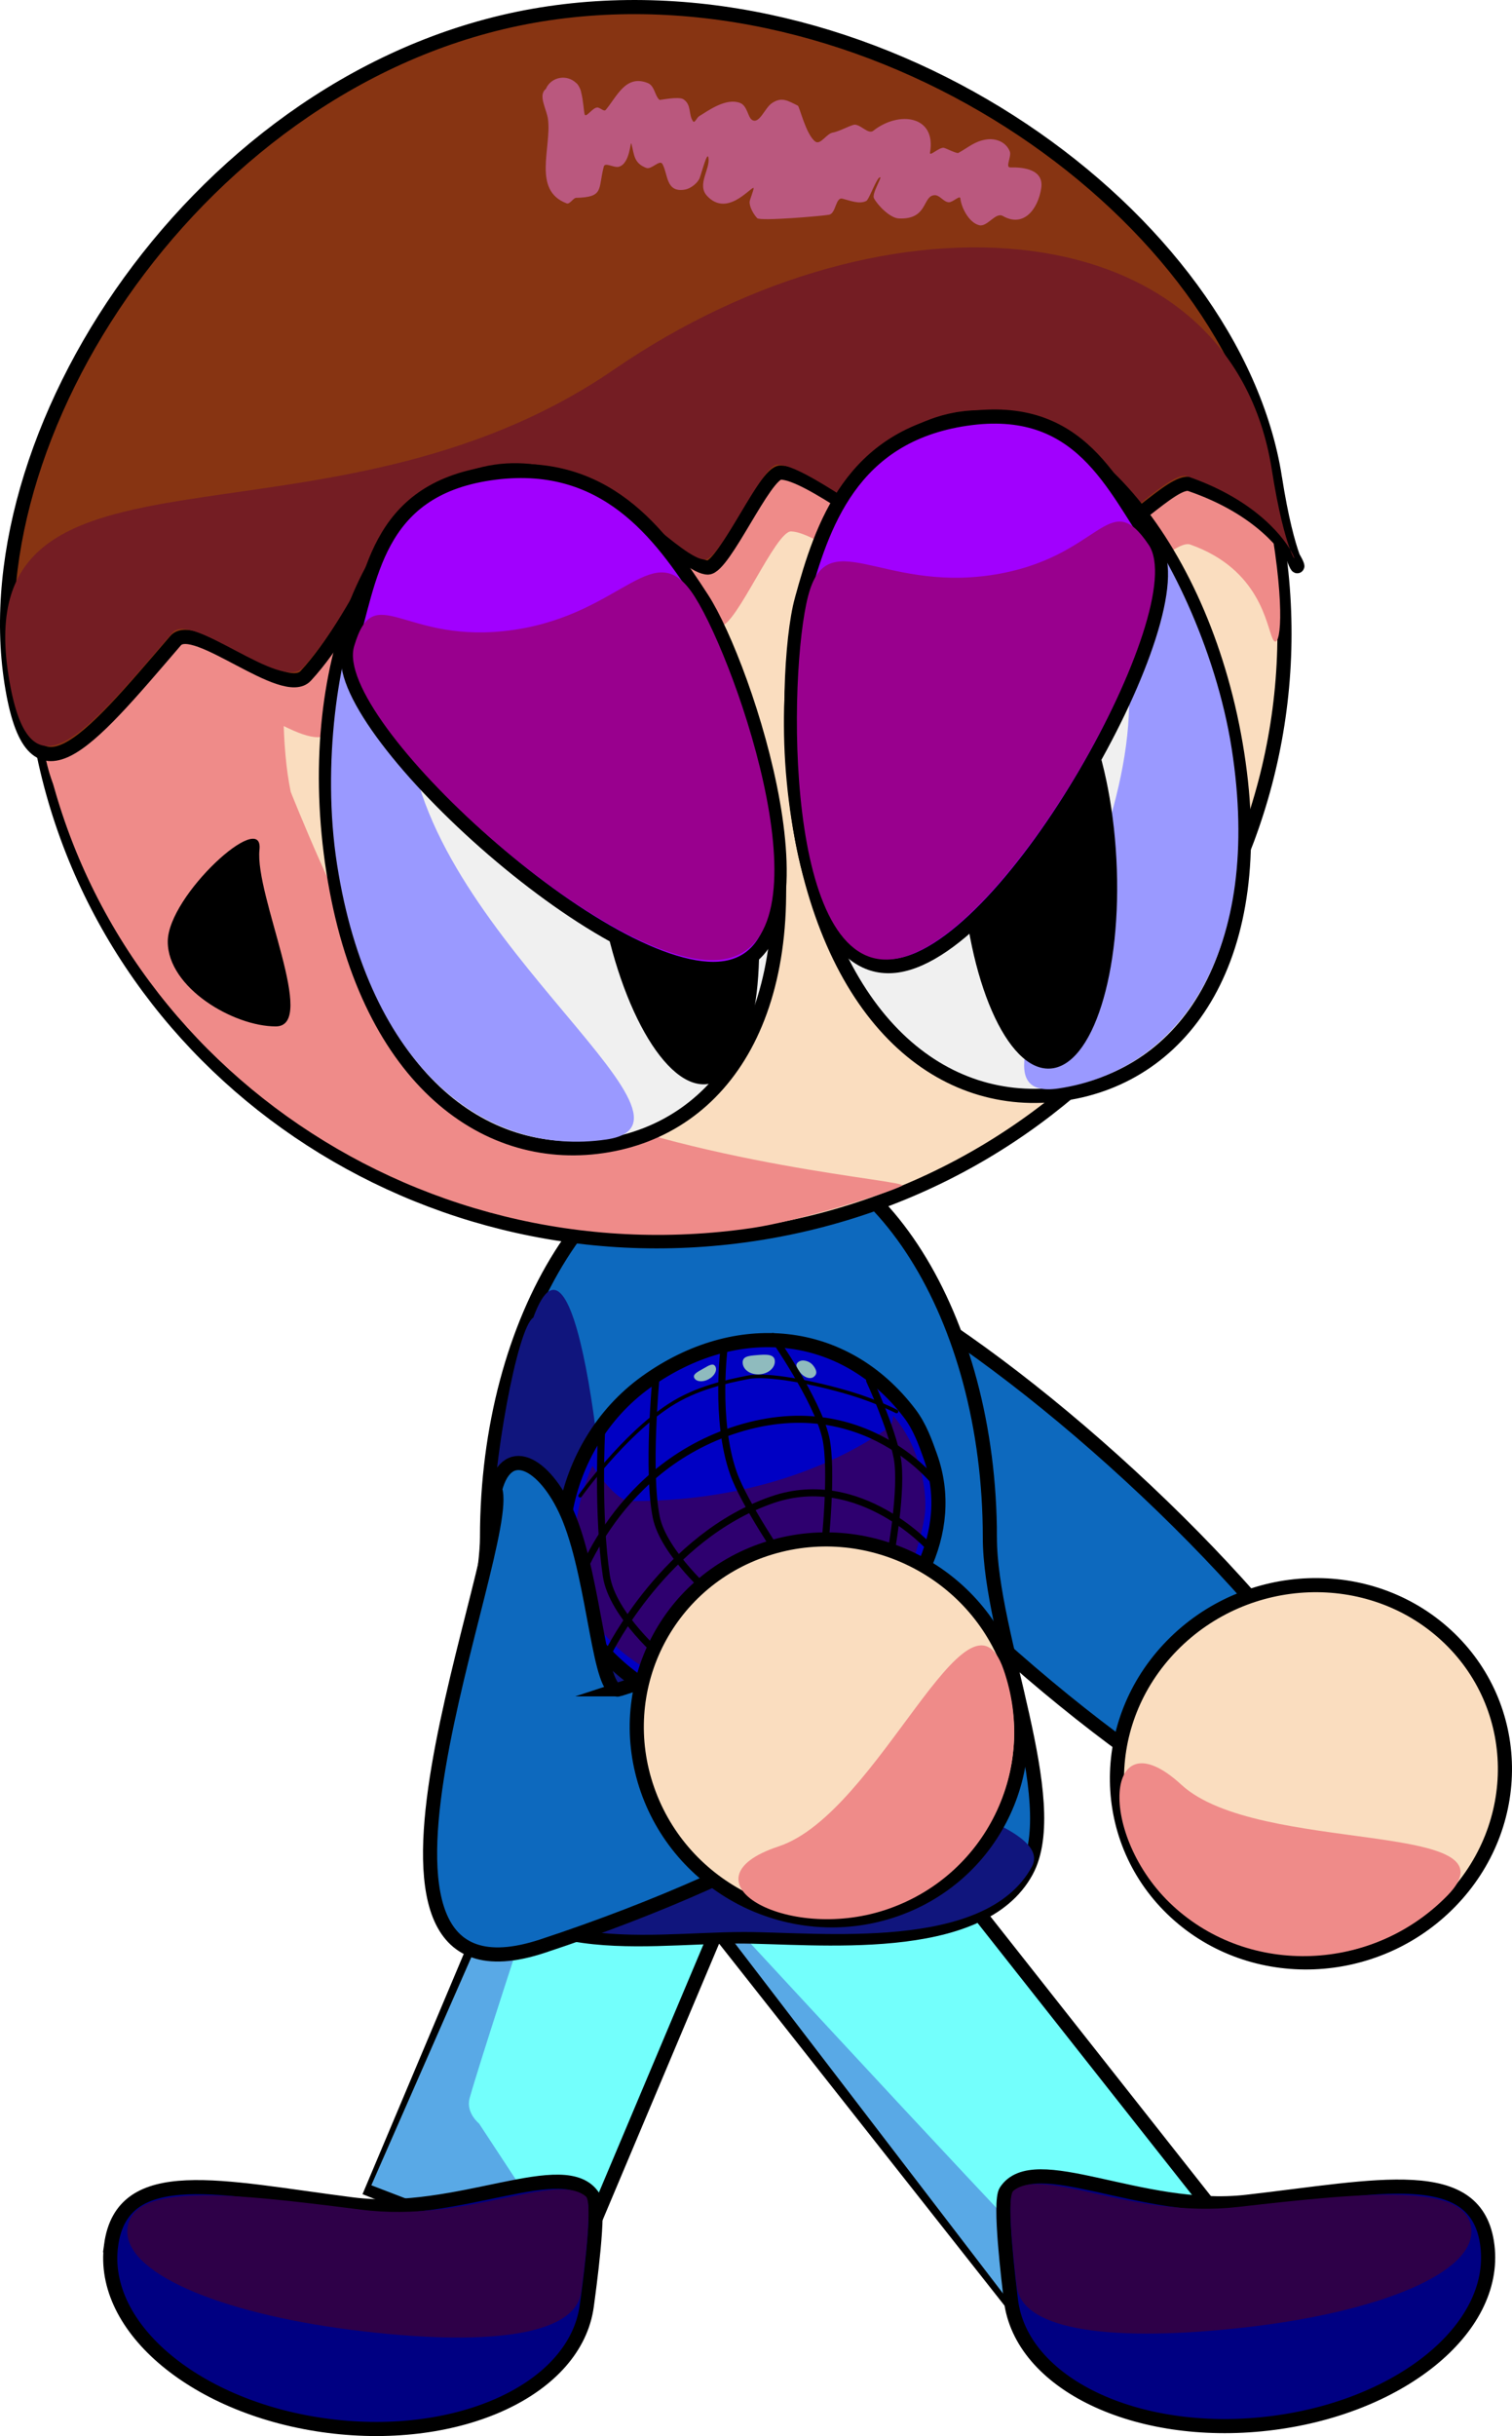 <svg version="1.1" xmlns="http://www.w3.org/2000/svg" xmlns:xlink="http://www.w3.org/1999/xlink" width="214.037" height="344.608" viewBox="0,0,214.037,344.608"><g transform="translate(-196.373,-16.208)"><g data-paper-data="{&quot;isPaintingLayer&quot;:true}" fill-rule="nonzero" stroke-linejoin="miter" stroke-miterlimit="10" stroke-dasharray="" stroke-dashoffset="0" style="mix-blend-mode: normal"><g stroke="#000000" stroke-linecap="butt"><path d="M356.311,224.93c25.327,23.311 41.132,47.045 35.302,53.011c-5.83,5.966 -31.088,-8.095 -56.415,-31.406c-25.327,-23.311 -41.132,-47.045 -35.302,-53.011c5.83,-5.966 31.088,8.095 56.415,31.406z" fill="#0d69be" stroke-width="2"/><path d="M401.097,247.536c10.871,10.006 11.111,26.89 0.535,37.711c-10.575,10.822 -27.961,11.483 -38.832,1.477c-10.871,-10.006 -11.111,-26.89 -0.535,-37.711c10.575,-10.822 27.961,-11.483 38.832,-1.477z" fill="#faddbf" stroke-width="2"/><path d="M363.599,268.675c10.871,10.006 48.242,4.86 37.667,15.682c-10.575,10.822 -27.961,11.483 -38.832,1.477c-10.871,-10.006 -9.706,-27.165 1.165,-17.159z" fill="#ef8b89" stroke-width="0"/></g><g stroke="#000000" stroke-linecap="butt"><path d="M349.002,353.969l-60.665,-76.884l24.518,-18.221l60.665,76.884z" fill="#73fffc" stroke-width="2"/><path d="M348.338,353.672l-58.601,-76.486c0,0 47.686,51.739 54.658,58.608c1.541,1.519 3.873,0.693 3.873,0.693l23.833,-0.895z" fill="#59a9e6" stroke-width="0"/></g><g stroke="#000000" stroke-linecap="butt"><path d="M249.009,326.047l37.79,-89.623l28.58,11.35l-37.79,89.623z" fill="#73fffc" stroke-width="2"/><path d="M248.938,325.341l38.477,-87.693c0,0 -21.969,66.061 -24.562,75.369c-0.573,2.058 1.338,3.595 1.338,3.595l12.821,19.518z" fill="#59a9e6" stroke-width="0"/></g><g stroke="#000000" stroke-linecap="butt"><path d="M336.496,233.688c0,14.026 10.52,37.338 5.183,47.211c-6.527,12.074 -29.959,9.243 -40.773,9.243c-14.306,0 -34.495,4.238 -40.149,-15.072c-2.114,-7.221 4.56,-32.896 4.56,-41.382c0,-31.179 15.934,-56.454 35.59,-56.454c19.656,0 35.59,25.275 35.59,56.454z" fill="#0d69be" stroke-width="2"/><path d="M282.819,249.516c0,14.026 64.963,20.881 59.625,30.754c-6.527,12.074 -29.959,9.243 -40.773,9.243c-14.306,0 -34.495,4.238 -40.149,-15.072c-2.114,-7.221 4.56,-32.896 4.56,-41.382c0,-9.605 3.506,-29.061 5.779,-30.453c6.224,-17.035 10.958,25.547 10.958,46.91z" fill="#10157d" stroke-width="0"/></g><g stroke-linecap="butt"><g stroke="#000000"><g><path d="M201.773,118.62c-7.35,-47.01 25.958,-90.901 74.398,-98.035c48.439,-7.134 93.666,25.192 101.016,72.202c7.35,47.01 -25.958,90.901 -74.398,98.035c-48.439,7.134 -93.666,-25.192 -101.016,-72.202z" fill="#faddbf" stroke-width="2"/><path d="M201.875,117.711c-2.365,-15.125 2.52,-42.523 6.683,-46.439c0.475,-0.447 4.591,-9.834 11.321,-17.729c8.365,-9.812 19.685,-18.477 20.348,-18.372c8.653,1.368 -7.956,67.83 -2.7,93.05c0.013,0.06 7.658,19.122 9.402,19.316c3.732,4.325 12.441,17.854 24.827,23.369c23.083,10.277 53.758,12.311 52.301,13.045c-2.329,1.175 -14.889,5.039 -21.166,5.963c-48.439,7.134 -93.666,-25.192 -101.016,-72.202z" fill="#ef8b89" stroke-width="0"/><path d="M376.573,92.406c1.826,11.679 0.824,15.954 -0.039,14.178c-0.88,-1.812 -1.735,-9.831 -11.662,-13.339c-2.406,-0.85 -9.58,7.861 -12.596,7.043c-1.895,-0.514 -10.555,-8.904 -12.643,-9.291c-1.459,-0.271 -11.573,10.315 -13.092,10.075c-3.79,-0.597 -14.198,-9.599 -18.184,-9.688c-2.195,-0.049 -7.748,13.32 -9.972,13.387c-2.867,0.086 -12.319,-10.59 -15.153,-10.173c-7.536,1.11 -6.642,8.184 -11.121,15.017c-2.91,4.44 -16.532,-10.98 -19.069,-6.048c-3.151,6.125 -6.293,12.045 -10.117,16.308c-3.001,3.345 -15.421,-8.107 -17.987,-5.038c-12.39,14.815 -19.763,24.128 -22.618,5.872c-5.74,-36.711 43.522,-14.851 83.396,-42.844c38.167,-26.794 85.117,-22.17 90.858,14.541z" fill="#ef8b89" stroke-width="0"/></g><path d="M376.855,83.823c3.689,23.593 8.131,7.76 -12.006,0.884c-2.464,-0.841 -9.858,7.902 -12.949,7.095c-1.942,-0.507 -10.791,-8.869 -12.931,-9.249c-1.496,-0.266 -11.912,10.365 -13.47,10.131c-3.885,-0.583 -14.524,-9.551 -18.613,-9.625c-2.252,-0.041 -8.001,13.358 -10.282,13.433c-2.941,0.097 -12.594,-10.549 -15.502,-10.121c-7.735,1.139 -6.846,8.214 -11.468,15.068c-3.003,4.454 -16.913,-10.924 -19.535,-5.979c-3.257,6.141 -6.503,12.076 -10.444,16.356c-3.092,3.358 -15.786,-8.053 -18.43,-4.973c-12.768,14.871 -20.369,24.218 -23.224,5.961c-5.74,-36.711 28.502,-87.714 76.047,-94.716c47.545,-7.002 97.067,29.025 102.808,65.736z" fill="#873412" stroke-width="2"/><path d="M376.416,82.692c3.689,23.593 8.131,7.76 -12.006,0.884c-2.464,-0.841 -9.858,7.902 -12.949,7.095c-1.942,-0.507 -10.791,-8.869 -12.931,-9.249c-1.496,-0.266 -11.912,10.365 -13.47,10.131c-3.885,-0.583 -14.524,-9.551 -18.613,-9.625c-2.252,-0.041 -8.001,13.358 -10.282,13.433c-2.941,0.097 -12.594,-10.549 -15.502,-10.121c-7.735,1.139 -6.846,8.214 -11.468,15.068c-3.003,4.454 -16.913,-10.924 -19.535,-5.979c-3.257,6.141 -6.503,12.076 -10.444,16.356c-3.092,3.358 -15.786,-8.053 -18.43,-4.973c-12.768,14.871 -20.369,24.218 -23.224,5.961c-5.74,-36.711 44.703,-15.025 85.716,-43.185c39.257,-26.955 87.398,-22.506 93.138,14.205z" fill="#741d23" stroke-width="0"/></g><path d="M278.139,28.154c0.085,0.106 0.162,0.232 0.231,0.373c0.138,0.246 0.236,0.518 0.285,0.81c0.291,1.125 0.348,2.532 0.472,3.019c0.163,0.641 1.115,-0.932 1.795,-0.94c0.416,-0.005 0.938,0.645 1.202,0.332c1.599,-1.899 2.809,-5.017 5.916,-3.806c1.029,0.401 0.997,1.796 1.689,2.398c0.058,0.051 2.68,-0.535 3.38,-0.09c1.207,0.766 0.684,2.214 1.382,3.131c0.223,0.294 0.525,-0.532 0.843,-0.728c1.412,-0.871 3.823,-2.625 5.795,-1.886c1.039,0.389 1.105,2.036 1.7,2.403c1.042,0.643 1.787,-1.666 2.796,-2.357c1.395,-0.955 2.258,-0.362 3.686,0.339c0.246,0.121 1.139,4.079 2.462,5.074c0.744,0.559 1.575,-1.114 2.502,-1.267c0.926,-0.152 2.691,-1.154 3.144,-1.115c0.909,0.08 1.885,1.409 2.593,0.851c3.616,-2.85 8.928,-2.143 8.015,3.09c-0.116,0.662 1.278,-0.778 1.96,-0.664c0.264,0.044 1.823,0.843 2.045,0.722c1.45,-0.792 2.31,-1.655 3.956,-1.902c1.367,-0.205 2.798,0.349 3.332,1.689c0.281,0.704 -0.699,2.285 0.079,2.264c1.834,-0.049 4.769,0.264 4.369,2.931c-0.435,2.895 -2.442,5.646 -5.434,3.938c-1.038,-0.593 -2.19,1.6 -3.355,1.302c-1.492,-0.381 -2.543,-2.579 -2.654,-3.772c-0.051,-0.551 -1.052,0.539 -1.623,0.528c-0.768,-0.015 -1.294,-1.059 -2.06,-1.002c-1.713,0.126 -0.894,3.489 -5.041,3.291c-1.224,-0.058 -2.947,-1.808 -3.513,-2.853c-0.328,-0.607 1.081,-2.883 0.901,-2.965c-0.438,-0.199 -1.57,3.137 -1.989,3.345c-1.008,0.5 -2.283,-0.054 -3.38,-0.327c-0.969,-0.241 -0.897,2.075 -1.876,2.273c-0.865,0.176 -9.759,0.941 -10.185,0.487c-0.52,-0.554 -1.12,-1.604 -1.068,-2.341c0.019,-0.265 0.721,-1.999 0.536,-1.951c-0.656,0.17 -3.795,4.094 -6.552,1.156c-1.499,-1.598 0.441,-3.764 0.189,-5.396c-0.155,-1.008 -0.885,1.852 -1.232,2.814c-0.266,0.739 -1.28,1.53 -2.078,1.673c-2.758,0.495 -2.395,-2.191 -3.215,-3.627c-0.378,-0.663 -1.54,0.838 -2.268,0.566c-1.78,-0.667 -1.719,-1.873 -2.103,-3.391c-0.175,-0.695 -0.141,2.812 -1.818,3.23c-0.68,0.17 -1.933,-0.689 -2.106,-0.029c-0.84,3.215 0.08,4.325 -3.925,4.42c-0.387,0.009 -0.887,0.948 -1.329,0.783c-4.893,-1.834 -2.137,-7.837 -2.64,-11.883c-0.178,-1.427 -1.468,-3.41 -0.307,-4.302c0.334,-0.807 1.087,-1.426 2.037,-1.565c0.842,-0.124 1.652,0.156 2.219,0.691c0.089,0.066 0.171,0.142 0.242,0.231z" fill="#ba587e" stroke="none" stroke-width="0.5"/></g><g stroke="#000000" stroke-linecap="butt"><path d="M305.676,130.309c4.486,28.692 -6.832,45.5 -23.984,48.026c-17.152,2.526 -33.643,-10.186 -38.13,-38.878c-4.486,-28.692 5.781,-54 22.933,-56.526c17.152,-2.526 34.694,18.686 39.18,47.379z" fill="#f0f0f0" stroke-width="2"/><path d="M254.196,117.763c-0.019,29.021 45.175,57.114 28.023,59.64c-17.152,2.526 -33.643,-10.186 -38.13,-38.878c-4.486,-28.692 10.134,-62.718 10.107,-20.762z" fill="#9a99ff" stroke-width="0"/></g><path d="M302.937,139.175c2.486,15.896 -0.354,29.497 -6.341,30.379c-5.988,0.882 -12.857,-11.29 -15.342,-27.186c-2.486,-15.896 0.354,-29.497 6.341,-30.379c5.988,-0.882 12.857,11.29 15.342,27.186z" fill="#000000" stroke="none" stroke-width="0" stroke-linecap="butt"/><g stroke="#000000" stroke-linecap="butt"><path d="M295.772,100.898c6.224,9.598 19.416,49.863 3.153,52.258c-16.264,2.395 -56.311,-34.686 -53.117,-45.039c3.039,-9.851 3.664,-22.554 19.928,-24.949c16.264,-2.395 24.105,8.583 30.036,17.73z" fill="#a100fe" stroke-width="2"/><path d="M294.759,100.683c6.066,9.621 19.629,48.938 3.92,51.251c-15.709,2.313 -55.215,-33.953 -52.181,-44.283c2.887,-9.828 6.94,-0.033 22.65,-2.347c15.709,-2.313 19.83,-13.791 25.612,-4.622z" fill="#99008e" stroke-width="0"/></g><g data-paper-data="{&quot;index&quot;:null}" stroke="#000000" stroke-linecap="butt"><path d="M332.333,75.439c17.152,-2.526 34.694,18.686 39.18,47.379c4.486,28.692 -7.377,45.58 -24.529,48.106c-17.152,2.526 -33.098,-10.266 -37.585,-38.958c-4.486,-28.692 5.781,-54 22.933,-56.526z" fill="#f0f0f0" stroke-width="2"/><path d="M370.725,122.08c4.486,28.692 -7.377,45.58 -24.529,48.106c-17.152,2.526 17.42,-37.314 8.531,-65.023c-12.851,-40.059 11.512,-11.775 15.998,16.918z" fill="#9a99ff" stroke-width="0"/></g><path d="M341.931,109.222c6.049,-0.299 11.636,12.475 12.479,28.532c0.844,16.057 -3.376,29.317 -9.424,29.616c-6.049,0.299 -11.636,-12.475 -12.479,-28.532c-0.844,-16.057 3.376,-29.317 9.424,-29.616z" data-paper-data="{&quot;index&quot;:null}" fill="#000000" stroke="none" stroke-width="0" stroke-linecap="butt"/><g data-paper-data="{&quot;index&quot;:null}" stroke="#000000" stroke-linecap="butt"><path d="M309.867,101.026c2.868,-10.443 7,-23.184 23.264,-25.58c16.264,-2.395 20.744,9.557 26.657,18.089c6.215,8.967 -20.106,56.858 -36.37,59.253c-16.264,2.395 -16.561,-40.805 -13.552,-51.762z" fill="#a100fe" stroke-width="2"/><path d="M310.769,100.529c2.718,-10.421 10.162,-0.647 25.871,-2.96c15.709,-2.313 16.586,-12.835 22.347,-4.28c6.055,8.991 -20.271,56.259 -35.98,58.573c-15.709,2.313 -15.091,-40.398 -12.239,-51.333z" fill="#99008e" stroke-width="0"/></g><path d="M212.1,333.812c1.591,-11.75 15.583,-8.136 34.178,-5.764c14.877,1.897 30.179,-7.197 34.093,-1.044c0.978,1.537 -0.616,13.047 -0.934,15.396c-1.591,11.75 -17.955,19.354 -36.549,16.982c-18.594,-2.372 -32.378,-13.82 -30.787,-25.57z" data-paper-data="{&quot;index&quot;:null}" fill="#000082" stroke="#000000" stroke-width="2" stroke-linecap="butt"/><path d="M247.505,328.789c14.877,1.897 27.551,-5.461 31.811,-1.859c1.064,0.9 -0.507,12.245 -0.679,13.516c-0.861,6.356 -13.986,7.713 -32.581,5.341c-18.594,-2.372 -32.485,-8.122 -31.625,-14.477c0.861,-6.356 14.479,-4.892 33.074,-2.52z" data-paper-data="{&quot;index&quot;:null}" fill="#2e0048" stroke="#000000" stroke-width="0" stroke-linecap="butt"/><g><g><path d="M315.066,251.808c-12.709,9.107 -24.85,8.223 -34.716,-3.554c-7.717,-9.211 -5.204,-27.453 7.505,-36.56c12.709,-9.107 28.004,-7.752 37.294,4.458c1.453,1.91 2.21,4.09 2.92,6.076c3.832,10.711 -2.281,21.898 -13.003,29.58z" fill="#0000c4" stroke="#000000" stroke-width="2" stroke-linecap="butt"/><path d="M280.236,223.573c0,0 3.198,4.958 5.295,4.971c20.121,0.123 32.564,-7.481 36.482,-10.3c0.89,-0.641 0.776,-1.776 0.776,-1.776c0,0 1.494,1.584 2.659,4.13c1.239,2.709 2.146,6.478 1.87,9.589c-0.315,3.554 -3.279,11.523 -3.279,11.523l-15.398,15.161c0,0 -14.057,-0.861 -16.134,-1.749c-2.034,-0.87 -4.185,-2.465 -6.541,-4.073c-3.659,-2.495 -6.357,-6.293 -7.301,-9.073c-1.205,-3.547 -1.159,-8.286 -0.431,-12.099c0.678,-3.549 2.002,-6.304 2.002,-6.304z" fill="#2e006f" stroke="none" stroke-width="0" stroke-linecap="butt"/><path d="M297.351,242.032c0,0 -7.064,-6.087 -8.085,-11.232c-1.292,-6.512 -0.04,-19.631 -0.04,-19.631" fill="none" stroke="#000000" stroke-width="1" stroke-linecap="round"/><path d="M319.482,211.5c0,0 3.078,6.624 3.895,10.919c0.825,4.336 -0.97,14.041 -0.97,14.041" fill="none" stroke="#000000" stroke-width="1" stroke-linecap="round"/><path d="M290.402,250.909c0,0 -7.347,-6.143 -8.192,-11.764c-1.295,-8.625 -0.683,-20.395 -0.683,-20.395" fill="none" stroke="#000000" stroke-width="1" stroke-linecap="round"/><path d="M277.741,241.41c0,0 4.991,-16.905 22.204,-22.769c18.855,-6.424 29.305,7.871 29.305,7.871" fill="none" stroke="#000000" stroke-width="1" stroke-linecap="round"/><path d="M282.541,249.893c0,0 8.011,-16.333 23.189,-21.539c12.462,-4.275 22.425,6.967 22.425,6.967" fill="none" stroke="#000000" stroke-width="1" stroke-linecap="round"/><path d="M303.938,210.623c-1.255,0.105 -2.341,-0.592 -2.427,-1.557c-0.085,-0.964 0.743,-1.057 1.998,-1.161c1.255,-0.105 2.462,-0.181 2.547,0.783c0.085,0.964 -0.863,1.831 -2.118,1.935z" fill="#8fbbbe" stroke="none" stroke-width="0" stroke-linecap="butt"/><path d="M311.541,210.999c-0.507,0.363 -1.372,0.059 -1.933,-0.678c-0.561,-0.738 -0.685,-1.114 -0.179,-1.477c0.507,-0.363 1.525,-0.169 2.086,0.569c0.561,0.738 0.532,1.223 0.026,1.587z" fill="#8fbbbe" stroke="none" stroke-width="0" stroke-linecap="butt"/><path d="M296.727,211.289c-0.816,0.463 -1.734,0.41 -2.052,-0.117c-0.318,-0.528 0.424,-0.885 1.239,-1.348c0.816,-0.463 1.396,-0.856 1.714,-0.328c0.318,0.528 -0.085,1.331 -0.901,1.793z" fill="#8fbbbe" stroke="none" stroke-width="0" stroke-linecap="butt"/><path d="M278.492,227.803c0,0 6.087,-8.556 12.689,-12.826c3.743,-2.421 7.904,-3.301 11.065,-3.934c2.796,-0.56 9.544,0.763 14.601,2.296c3.723,1.129 6.44,2.541 6.44,2.541" fill="none" stroke="#000000" stroke-width="0.5" stroke-linecap="round"/><path d="M305.769,205.276c0,0 6.228,8.882 7.481,14.238c1.056,4.513 -0.147,15.586 -0.147,15.586" fill="none" stroke="#000000" stroke-width="1" stroke-linecap="round"/><path d="M307.348,237.162c0,0 -5.6,-8.181 -7.142,-12.526c-2.707,-7.629 -1.288,-18.118 -1.288,-18.118" fill="none" stroke="#000000" stroke-width="1" stroke-linecap="round"/></g><g stroke="#000000" stroke-linecap="butt"><path d="M284.008,255.183c33.045,-10.914 41.339,-5.32 44.069,2.464c2.73,7.784 -21.845,22.942 -54.89,33.856c-33.045,10.914 -3.997,-56.842 -6.726,-64.626c1.849,-6.982 7.513,-3.271 10.503,4.169c3.687,9.175 4.22,25.07 7.045,24.137z" fill="#0d69be" stroke-width="2"/><path d="M304.755,235.355c14.184,-4.685 29.696,2.963 34.647,17.083c4.951,14.119 -2.533,29.363 -16.716,34.048c-14.184,4.685 -29.696,-2.963 -34.647,-17.083c-4.951,-14.119 2.533,-29.363 16.716,-34.048z" fill="#faddbf" stroke-width="2"/><path d="M306.593,277.402c14.184,-4.685 26.874,-39.184 31.826,-25.064c4.951,14.119 -2.533,29.363 -16.716,34.048c-14.184,4.685 -29.293,-4.298 -15.109,-8.983z" fill="#ef8b89" stroke-width="0"/></g></g><g stroke="#000000" stroke-linecap="butt"><path d="M406.932,333.906c1.424,11.771 -12.522,23.033 -31.149,25.154c-18.626,2.122 -34.88,-5.7 -36.304,-17.471c-0.285,-2.353 -1.714,-13.883 -0.714,-15.408c4.002,-6.1 19.172,3.199 34.075,1.502c18.626,-2.122 32.669,-5.548 34.092,6.222z" fill="#000082" stroke-width="2"/><path d="M404.637,331.372c0.77,6.367 -13.202,11.93 -31.828,14.052c-18.626,2.122 -31.731,0.589 -32.501,-5.778c-0.154,-1.273 -1.564,-12.638 -0.487,-13.523c4.311,-3.544 16.878,3.984 31.781,2.286c18.626,-2.122 32.265,-3.403 33.035,2.964z" fill="#2e0048" stroke-width="0"/></g><path d="M233.104,136.408c-0.689,6.476 8.318,24.998 2.304,24.998c-6.014,0 -15.287,-5.481 -15.287,-11.991c0,-6.51 13.612,-18.908 12.984,-13.007z" fill="#000000" stroke="none" stroke-width="0" stroke-linecap="butt"/></g></g></svg>